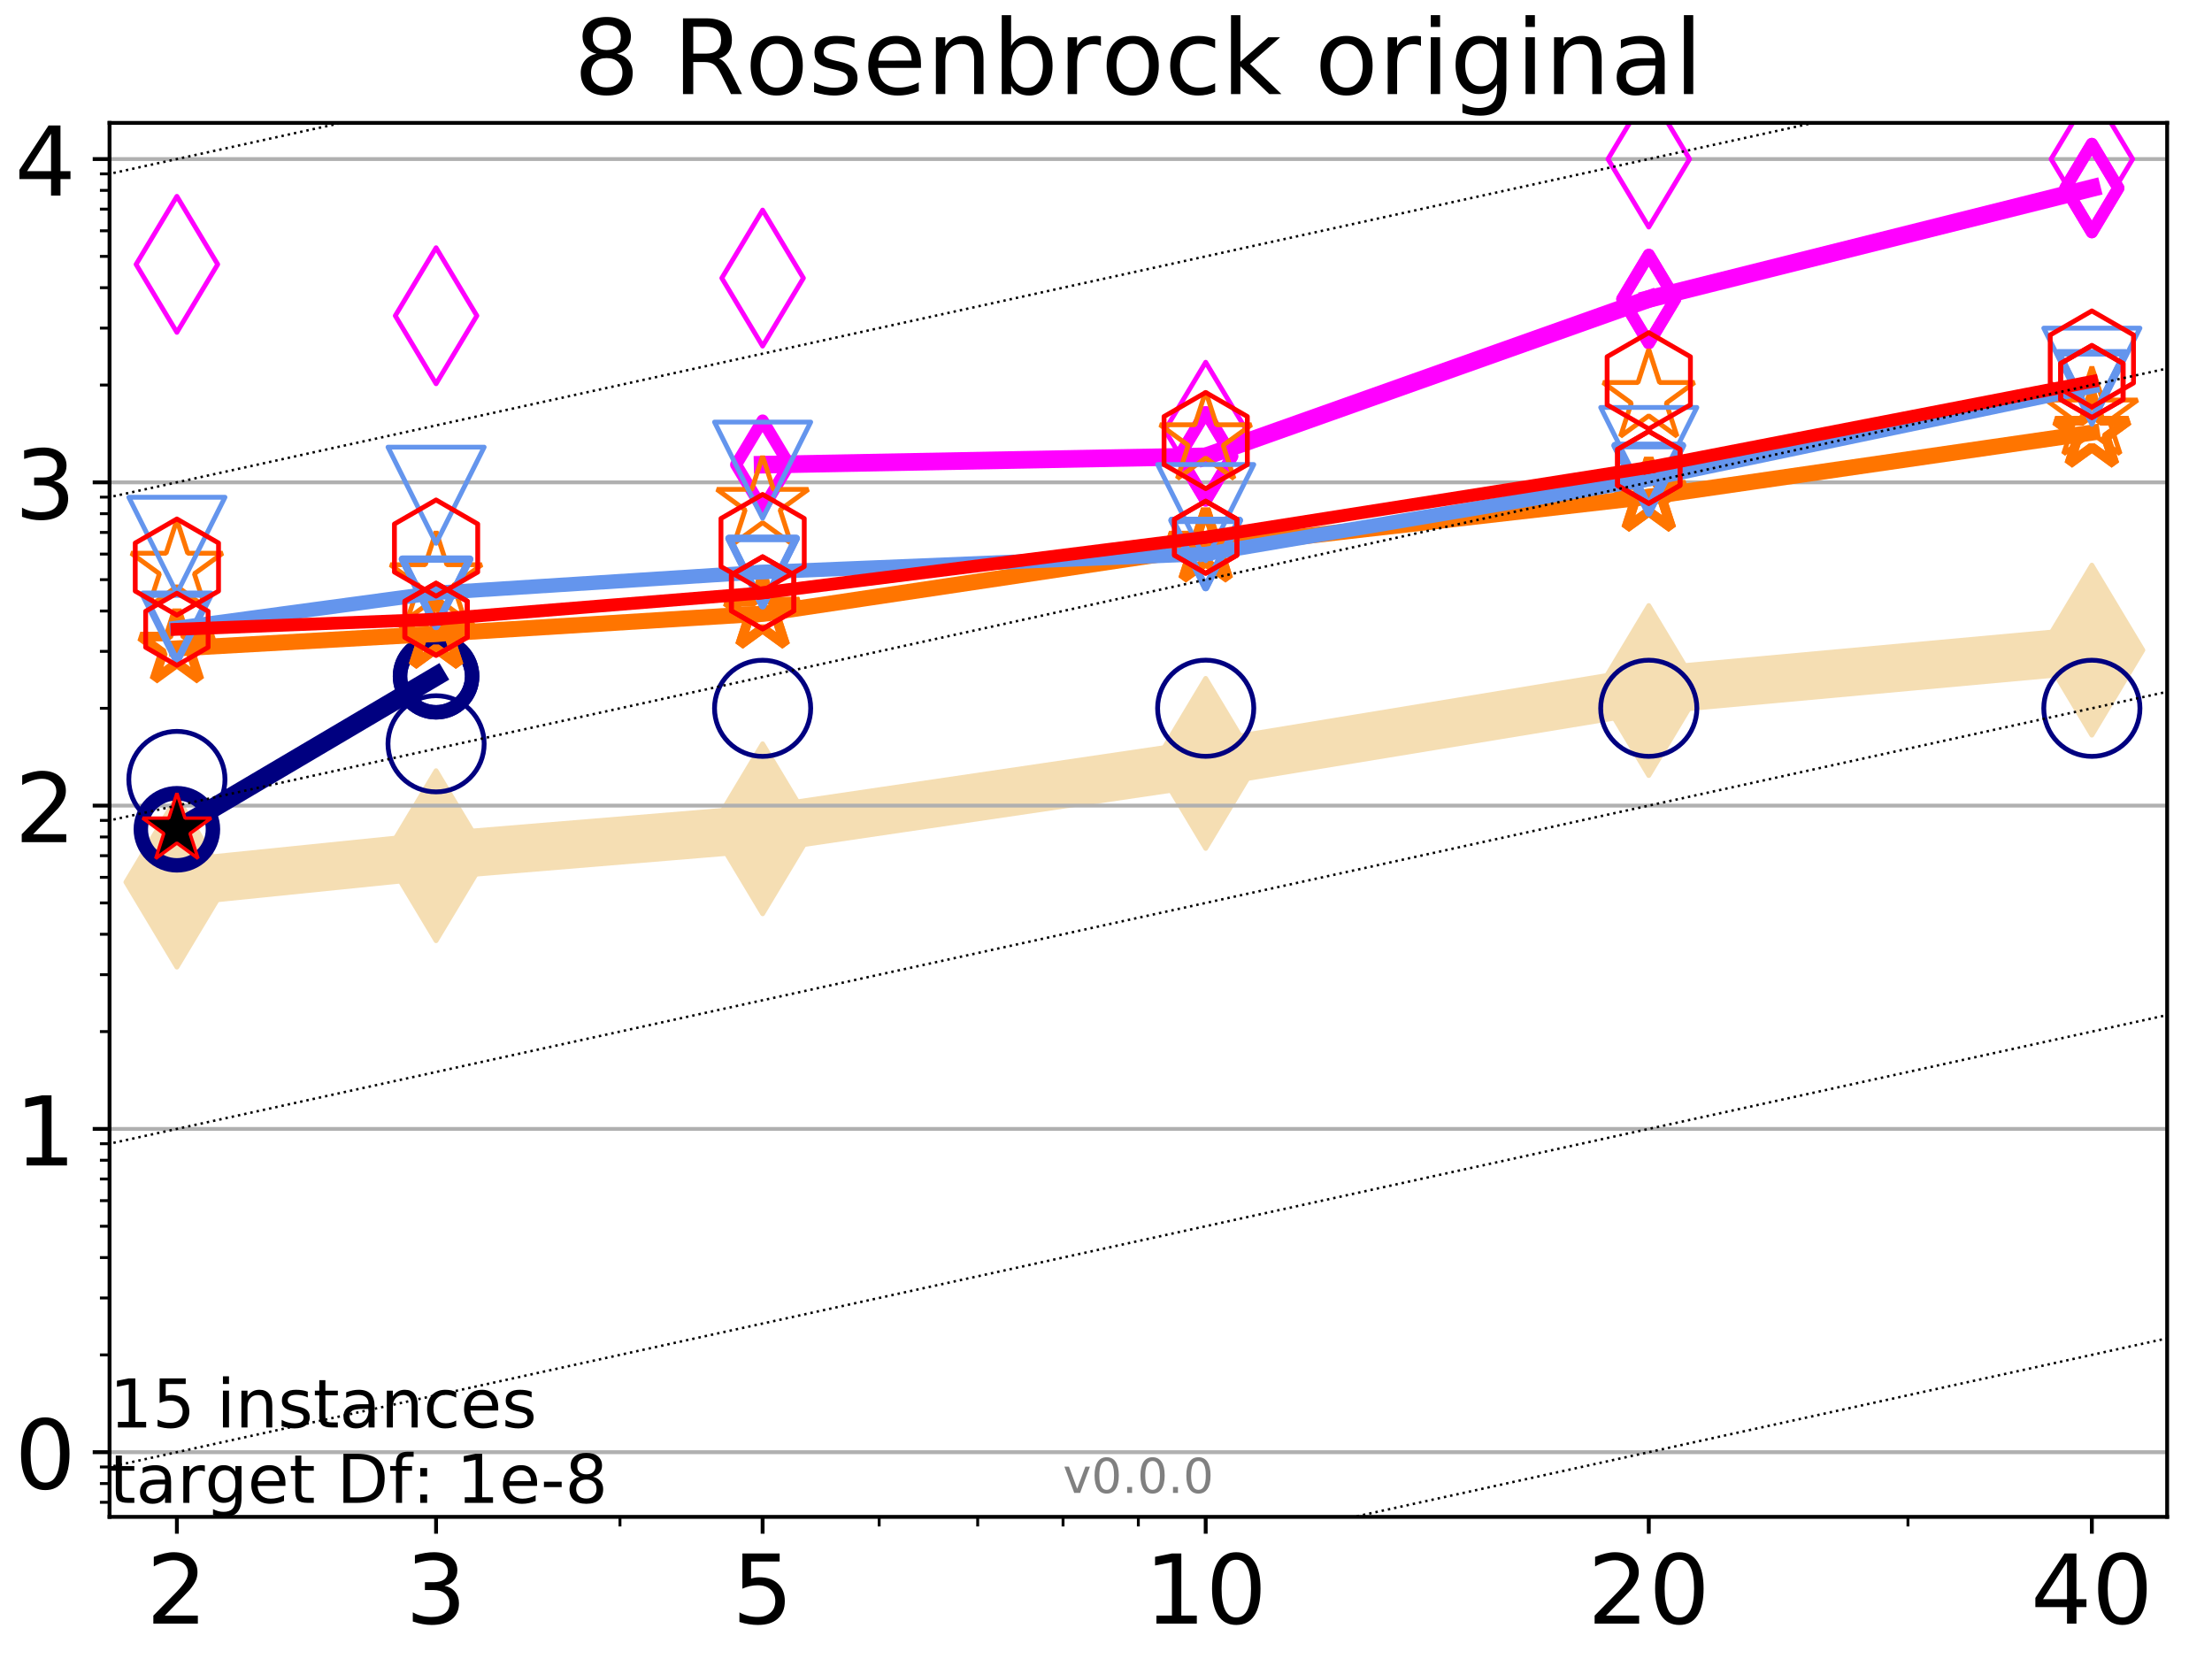 <?xml version="1.0" encoding="utf-8" standalone="no"?>
<!DOCTYPE svg PUBLIC "-//W3C//DTD SVG 1.1//EN"
  "http://www.w3.org/Graphics/SVG/1.1/DTD/svg11.dtd">
<!-- Created with matplotlib (http://matplotlib.org/) -->
<svg height="345pt" version="1.1" viewBox="0 0 460 345" width="460pt" xmlns="http://www.w3.org/2000/svg" xmlns:xlink="http://www.w3.org/1999/xlink">
 <defs>
  <style type="text/css">
*{stroke-linecap:butt;stroke-linejoin:round;}
  </style>
 </defs>
 <g id="figure_1">
  <g id="patch_1">
   <path d="M 0 345.6 
L 460.8 345.6 
L 460.8 0 
L 0 0 
z
" style="fill:#ffffff;"/>
  </g>
  <g id="axes_1">
   <g id="patch_2">
    <path d="M 22.78 315.44 
L 450.672 315.44 
L 450.672 25.56 
L 22.78 25.56 
z
" style="fill:#ffffff;"/>
   </g>
   <g id="line2d_1">
    <path clip-path="url(#pb97749c122)" d="M 36.786 183.441 
L 90.685 177.95 
L 158.59 172.35 
L 250.732 158.752 
L 342.873 143.601 
L 435.015 135.198 
" style="fill:none;stroke:#f5deb3;stroke-linecap:square;stroke-width:10;"/>
    <defs>
     <path d="M -0 17.678 
L 10.607 0 
L 0 -17.678 
L -10.607 -0 
z
" id="me7c3a9e80c" style="stroke:#f5deb3;stroke-linejoin:miter;"/>
    </defs>
    <g clip-path="url(#pb97749c122)">
     <use style="fill:#f5deb3;stroke:#f5deb3;stroke-linejoin:miter;" x="36.786" xlink:href="#me7c3a9e80c" y="183.441"/>
     <use style="fill:#f5deb3;stroke:#f5deb3;stroke-linejoin:miter;" x="90.685" xlink:href="#me7c3a9e80c" y="177.95"/>
     <use style="fill:#f5deb3;stroke:#f5deb3;stroke-linejoin:miter;" x="158.59" xlink:href="#me7c3a9e80c" y="172.35"/>
     <use style="fill:#f5deb3;stroke:#f5deb3;stroke-linejoin:miter;" x="250.732" xlink:href="#me7c3a9e80c" y="158.752"/>
     <use style="fill:#f5deb3;stroke:#f5deb3;stroke-linejoin:miter;" x="342.873" xlink:href="#me7c3a9e80c" y="143.601"/>
     <use style="fill:#f5deb3;stroke:#f5deb3;stroke-linejoin:miter;" x="435.015" xlink:href="#me7c3a9e80c" y="135.198"/>
    </g>
   </g>
   <g id="matplotlib.axis_1">
    <g id="xtick_1">
     <g id="line2d_2">
      <defs>
       <path d="M 0 0 
L 0 3.5 
" id="m0f5b63c06e" style="stroke:#000000;stroke-width:0.8;"/>
      </defs>
      <g>
       <use style="stroke:#000000;stroke-width:0.8;" x="36.786" xlink:href="#m0f5b63c06e" y="315.44"/>
      </g>
     </g>
     <g id="text_1">
      <!-- 2 -->
      <defs>
       <path d="M 19.188 8.297 
L 53.609 8.297 
L 53.609 0 
L 7.328 0 
L 7.328 8.297 
Q 12.938 14.109 22.625 23.891 
Q 32.328 33.688 34.812 36.531 
Q 39.547 41.844 41.422 45.531 
Q 43.312 49.219 43.312 52.781 
Q 43.312 58.594 39.234 62.25 
Q 35.156 65.922 28.609 65.922 
Q 23.969 65.922 18.812 64.312 
Q 13.672 62.703 7.812 59.422 
L 7.812 69.391 
Q 13.766 71.781 18.938 73 
Q 24.125 74.219 28.422 74.219 
Q 39.75 74.219 46.484 68.547 
Q 53.219 62.891 53.219 53.422 
Q 53.219 48.922 51.531 44.891 
Q 49.859 40.875 45.406 35.406 
Q 44.188 33.984 37.641 27.219 
Q 31.109 20.453 19.188 8.297 
z
" id="DejaVuSans-32"/>
      </defs>
      <g transform="translate(30.423 337.637)scale(0.2 -0.2)">
       <use xlink:href="#DejaVuSans-32"/>
      </g>
     </g>
    </g>
    <g id="xtick_2">
     <g id="line2d_3">
      <g>
       <use style="stroke:#000000;stroke-width:0.8;" x="90.685" xlink:href="#m0f5b63c06e" y="315.44"/>
      </g>
     </g>
     <g id="text_2">
      <!-- 3 -->
      <defs>
       <path d="M 40.578 39.312 
Q 47.656 37.797 51.625 33 
Q 55.609 28.219 55.609 21.188 
Q 55.609 10.406 48.188 4.484 
Q 40.766 -1.422 27.094 -1.422 
Q 22.516 -1.422 17.656 -0.516 
Q 12.797 0.391 7.625 2.203 
L 7.625 11.719 
Q 11.719 9.328 16.594 8.109 
Q 21.484 6.891 26.812 6.891 
Q 36.078 6.891 40.938 10.547 
Q 45.797 14.203 45.797 21.188 
Q 45.797 27.641 41.281 31.266 
Q 36.766 34.906 28.719 34.906 
L 20.219 34.906 
L 20.219 43.016 
L 29.109 43.016 
Q 36.375 43.016 40.234 45.922 
Q 44.094 48.828 44.094 54.297 
Q 44.094 59.906 40.109 62.906 
Q 36.141 65.922 28.719 65.922 
Q 24.656 65.922 20.016 65.031 
Q 15.375 64.156 9.812 62.312 
L 9.812 71.094 
Q 15.438 72.656 20.344 73.438 
Q 25.25 74.219 29.594 74.219 
Q 40.828 74.219 47.359 69.109 
Q 53.906 64.016 53.906 55.328 
Q 53.906 49.266 50.438 45.094 
Q 46.969 40.922 40.578 39.312 
z
" id="DejaVuSans-33"/>
      </defs>
      <g transform="translate(84.323 337.637)scale(0.2 -0.2)">
       <use xlink:href="#DejaVuSans-33"/>
      </g>
     </g>
    </g>
    <g id="xtick_3">
     <g id="line2d_4">
      <g>
       <use style="stroke:#000000;stroke-width:0.8;" x="158.59" xlink:href="#m0f5b63c06e" y="315.44"/>
      </g>
     </g>
     <g id="text_3">
      <!-- 5 -->
      <defs>
       <path d="M 10.797 72.906 
L 49.516 72.906 
L 49.516 64.594 
L 19.828 64.594 
L 19.828 46.734 
Q 21.969 47.469 24.109 47.828 
Q 26.266 48.188 28.422 48.188 
Q 40.625 48.188 47.75 41.5 
Q 54.891 34.812 54.891 23.391 
Q 54.891 11.625 47.562 5.094 
Q 40.234 -1.422 26.906 -1.422 
Q 22.312 -1.422 17.547 -0.641 
Q 12.797 0.141 7.719 1.703 
L 7.719 11.625 
Q 12.109 9.234 16.797 8.062 
Q 21.484 6.891 26.703 6.891 
Q 35.156 6.891 40.078 11.328 
Q 45.016 15.766 45.016 23.391 
Q 45.016 31 40.078 35.438 
Q 35.156 39.891 26.703 39.891 
Q 22.75 39.891 18.812 39.016 
Q 14.891 38.141 10.797 36.281 
z
" id="DejaVuSans-35"/>
      </defs>
      <g transform="translate(152.228 337.637)scale(0.2 -0.2)">
       <use xlink:href="#DejaVuSans-35"/>
      </g>
     </g>
    </g>
    <g id="xtick_4">
     <g id="line2d_5">
      <g>
       <use style="stroke:#000000;stroke-width:0.8;" x="250.732" xlink:href="#m0f5b63c06e" y="315.44"/>
      </g>
     </g>
     <g id="text_4">
      <!-- 10 -->
      <defs>
       <path d="M 12.406 8.297 
L 28.516 8.297 
L 28.516 63.922 
L 10.984 60.406 
L 10.984 69.391 
L 28.422 72.906 
L 38.281 72.906 
L 38.281 8.297 
L 54.391 8.297 
L 54.391 0 
L 12.406 0 
z
" id="DejaVuSans-31"/>
       <path d="M 31.781 66.406 
Q 24.172 66.406 20.328 58.906 
Q 16.5 51.422 16.5 36.375 
Q 16.5 21.391 20.328 13.891 
Q 24.172 6.391 31.781 6.391 
Q 39.453 6.391 43.281 13.891 
Q 47.125 21.391 47.125 36.375 
Q 47.125 51.422 43.281 58.906 
Q 39.453 66.406 31.781 66.406 
z
M 31.781 74.219 
Q 44.047 74.219 50.516 64.516 
Q 56.984 54.828 56.984 36.375 
Q 56.984 17.969 50.516 8.266 
Q 44.047 -1.422 31.781 -1.422 
Q 19.531 -1.422 13.062 8.266 
Q 6.594 17.969 6.594 36.375 
Q 6.594 54.828 13.062 64.516 
Q 19.531 74.219 31.781 74.219 
z
" id="DejaVuSans-30"/>
      </defs>
      <g transform="translate(238.007 337.637)scale(0.2 -0.2)">
       <use xlink:href="#DejaVuSans-31"/>
       <use x="63.623" xlink:href="#DejaVuSans-30"/>
      </g>
     </g>
    </g>
    <g id="xtick_5">
     <g id="line2d_6">
      <g>
       <use style="stroke:#000000;stroke-width:0.8;" x="342.873" xlink:href="#m0f5b63c06e" y="315.44"/>
      </g>
     </g>
     <g id="text_5">
      <!-- 20 -->
      <g transform="translate(330.148 337.637)scale(0.2 -0.2)">
       <use xlink:href="#DejaVuSans-32"/>
       <use x="63.623" xlink:href="#DejaVuSans-30"/>
      </g>
     </g>
    </g>
    <g id="xtick_6">
     <g id="line2d_7">
      <g>
       <use style="stroke:#000000;stroke-width:0.8;" x="435.015" xlink:href="#m0f5b63c06e" y="315.44"/>
      </g>
     </g>
     <g id="text_6">
      <!-- 40 -->
      <defs>
       <path d="M 37.797 64.312 
L 12.891 25.391 
L 37.797 25.391 
z
M 35.203 72.906 
L 47.609 72.906 
L 47.609 25.391 
L 58.016 25.391 
L 58.016 17.188 
L 47.609 17.188 
L 47.609 0 
L 37.797 0 
L 37.797 17.188 
L 4.891 17.188 
L 4.891 26.703 
z
" id="DejaVuSans-34"/>
      </defs>
      <g transform="translate(422.29 337.637)scale(0.2 -0.2)">
       <use xlink:href="#DejaVuSans-34"/>
       <use x="63.623" xlink:href="#DejaVuSans-30"/>
      </g>
     </g>
    </g>
    <g id="xtick_7">
     <g id="line2d_8">
      <defs>
       <path d="M 0 0 
L 0 2 
" id="m7eeba5726f" style="stroke:#000000;stroke-width:0.6;"/>
      </defs>
      <g>
       <use style="stroke:#000000;stroke-width:0.6;" x="36.786" xlink:href="#m7eeba5726f" y="315.44"/>
      </g>
     </g>
    </g>
    <g id="xtick_8">
     <g id="line2d_9">
      <g>
       <use style="stroke:#000000;stroke-width:0.6;" x="90.685" xlink:href="#m7eeba5726f" y="315.44"/>
      </g>
     </g>
    </g>
    <g id="xtick_9">
     <g id="line2d_10">
      <g>
       <use style="stroke:#000000;stroke-width:0.6;" x="128.927" xlink:href="#m7eeba5726f" y="315.44"/>
      </g>
     </g>
    </g>
    <g id="xtick_10">
     <g id="line2d_11">
      <g>
       <use style="stroke:#000000;stroke-width:0.6;" x="158.59" xlink:href="#m7eeba5726f" y="315.44"/>
      </g>
     </g>
    </g>
    <g id="xtick_11">
     <g id="line2d_12">
      <g>
       <use style="stroke:#000000;stroke-width:0.6;" x="182.827" xlink:href="#m7eeba5726f" y="315.44"/>
      </g>
     </g>
    </g>
    <g id="xtick_12">
     <g id="line2d_13">
      <g>
       <use style="stroke:#000000;stroke-width:0.6;" x="203.318" xlink:href="#m7eeba5726f" y="315.44"/>
      </g>
     </g>
    </g>
    <g id="xtick_13">
     <g id="line2d_14">
      <g>
       <use style="stroke:#000000;stroke-width:0.6;" x="221.069" xlink:href="#m7eeba5726f" y="315.44"/>
      </g>
     </g>
    </g>
    <g id="xtick_14">
     <g id="line2d_15">
      <g>
       <use style="stroke:#000000;stroke-width:0.6;" x="236.726" xlink:href="#m7eeba5726f" y="315.44"/>
      </g>
     </g>
    </g>
    <g id="xtick_15">
     <g id="line2d_16">
      <g>
       <use style="stroke:#000000;stroke-width:0.6;" x="342.873" xlink:href="#m7eeba5726f" y="315.44"/>
      </g>
     </g>
    </g>
    <g id="xtick_16">
     <g id="line2d_17">
      <g>
       <use style="stroke:#000000;stroke-width:0.6;" x="396.773" xlink:href="#m7eeba5726f" y="315.44"/>
      </g>
     </g>
    </g>
    <g id="xtick_17">
     <g id="line2d_18">
      <g>
       <use style="stroke:#000000;stroke-width:0.6;" x="435.015" xlink:href="#m7eeba5726f" y="315.44"/>
      </g>
     </g>
    </g>
   </g>
   <g id="matplotlib.axis_2">
    <g id="ytick_1">
     <g id="line2d_19">
      <path clip-path="url(#pb97749c122)" d="M 22.78 301.994 
L 450.672 301.994 
" style="fill:none;stroke:#b0b0b0;stroke-linecap:square;stroke-width:0.8;"/>
     </g>
     <g id="line2d_20">
      <defs>
       <path d="M 0 0 
L -3.5 0 
" id="mc33e04fbbd" style="stroke:#000000;stroke-width:0.8;"/>
      </defs>
      <g>
       <use style="stroke:#000000;stroke-width:0.8;" x="22.78" xlink:href="#mc33e04fbbd" y="301.994"/>
      </g>
     </g>
     <g id="text_7">
      <!-- 0 -->
      <g transform="translate(3.055 309.593)scale(0.2 -0.2)">
       <use xlink:href="#DejaVuSans-30"/>
      </g>
     </g>
    </g>
    <g id="ytick_2">
     <g id="line2d_21">
      <path clip-path="url(#pb97749c122)" d="M 22.78 234.765 
L 450.672 234.765 
" style="fill:none;stroke:#b0b0b0;stroke-linecap:square;stroke-width:0.8;"/>
     </g>
     <g id="line2d_22">
      <g>
       <use style="stroke:#000000;stroke-width:0.8;" x="22.78" xlink:href="#mc33e04fbbd" y="234.765"/>
      </g>
     </g>
     <g id="text_8">
      <!-- 1 -->
      <g transform="translate(3.055 242.364)scale(0.2 -0.2)">
       <use xlink:href="#DejaVuSans-31"/>
      </g>
     </g>
    </g>
    <g id="ytick_3">
     <g id="line2d_23">
      <path clip-path="url(#pb97749c122)" d="M 22.78 167.536 
L 450.672 167.536 
" style="fill:none;stroke:#b0b0b0;stroke-linecap:square;stroke-width:0.8;"/>
     </g>
     <g id="line2d_24">
      <g>
       <use style="stroke:#000000;stroke-width:0.8;" x="22.78" xlink:href="#mc33e04fbbd" y="167.536"/>
      </g>
     </g>
     <g id="text_9">
      <!-- 2 -->
      <g transform="translate(3.055 175.135)scale(0.2 -0.2)">
       <use xlink:href="#DejaVuSans-32"/>
      </g>
     </g>
    </g>
    <g id="ytick_4">
     <g id="line2d_25">
      <path clip-path="url(#pb97749c122)" d="M 22.78 100.307 
L 450.672 100.307 
" style="fill:none;stroke:#b0b0b0;stroke-linecap:square;stroke-width:0.8;"/>
     </g>
     <g id="line2d_26">
      <g>
       <use style="stroke:#000000;stroke-width:0.8;" x="22.78" xlink:href="#mc33e04fbbd" y="100.307"/>
      </g>
     </g>
     <g id="text_10">
      <!-- 3 -->
      <g transform="translate(3.055 107.906)scale(0.2 -0.2)">
       <use xlink:href="#DejaVuSans-33"/>
      </g>
     </g>
    </g>
    <g id="ytick_5">
     <g id="line2d_27">
      <path clip-path="url(#pb97749c122)" d="M 22.78 33.078 
L 450.672 33.078 
" style="fill:none;stroke:#b0b0b0;stroke-linecap:square;stroke-width:0.8;"/>
     </g>
     <g id="line2d_28">
      <g>
       <use style="stroke:#000000;stroke-width:0.8;" x="22.78" xlink:href="#mc33e04fbbd" y="33.078"/>
      </g>
     </g>
     <g id="text_11">
      <!-- 4 -->
      <g transform="translate(3.055 40.677)scale(0.2 -0.2)">
       <use xlink:href="#DejaVuSans-34"/>
      </g>
     </g>
    </g>
    <g id="ytick_6">
     <g id="line2d_29">
      <defs>
       <path d="M 0 0 
L -2 0 
" id="m827f79feb3" style="stroke:#000000;stroke-width:0.6;"/>
      </defs>
      <g>
       <use style="stroke:#000000;stroke-width:0.6;" x="22.78" xlink:href="#m827f79feb3" y="312.408"/>
      </g>
     </g>
    </g>
    <g id="ytick_7">
     <g id="line2d_30">
      <g>
       <use style="stroke:#000000;stroke-width:0.6;" x="22.78" xlink:href="#m827f79feb3" y="308.509"/>
      </g>
     </g>
    </g>
    <g id="ytick_8">
     <g id="line2d_31">
      <g>
       <use style="stroke:#000000;stroke-width:0.6;" x="22.78" xlink:href="#m827f79feb3" y="305.07"/>
      </g>
     </g>
    </g>
    <g id="ytick_9">
     <g id="line2d_32">
      <g>
       <use style="stroke:#000000;stroke-width:0.6;" x="22.78" xlink:href="#m827f79feb3" y="281.756"/>
      </g>
     </g>
    </g>
    <g id="ytick_10">
     <g id="line2d_33">
      <g>
       <use style="stroke:#000000;stroke-width:0.6;" x="22.78" xlink:href="#m827f79feb3" y="269.918"/>
      </g>
     </g>
    </g>
    <g id="ytick_11">
     <g id="line2d_34">
      <g>
       <use style="stroke:#000000;stroke-width:0.6;" x="22.78" xlink:href="#m827f79feb3" y="261.518"/>
      </g>
     </g>
    </g>
    <g id="ytick_12">
     <g id="line2d_35">
      <g>
       <use style="stroke:#000000;stroke-width:0.6;" x="22.78" xlink:href="#m827f79feb3" y="255.003"/>
      </g>
     </g>
    </g>
    <g id="ytick_13">
     <g id="line2d_36">
      <g>
       <use style="stroke:#000000;stroke-width:0.6;" x="22.78" xlink:href="#m827f79feb3" y="249.68"/>
      </g>
     </g>
    </g>
    <g id="ytick_14">
     <g id="line2d_37">
      <g>
       <use style="stroke:#000000;stroke-width:0.6;" x="22.78" xlink:href="#m827f79feb3" y="245.179"/>
      </g>
     </g>
    </g>
    <g id="ytick_15">
     <g id="line2d_38">
      <g>
       <use style="stroke:#000000;stroke-width:0.6;" x="22.78" xlink:href="#m827f79feb3" y="241.28"/>
      </g>
     </g>
    </g>
    <g id="ytick_16">
     <g id="line2d_39">
      <g>
       <use style="stroke:#000000;stroke-width:0.6;" x="22.78" xlink:href="#m827f79feb3" y="237.841"/>
      </g>
     </g>
    </g>
    <g id="ytick_17">
     <g id="line2d_40">
      <g>
       <use style="stroke:#000000;stroke-width:0.6;" x="22.78" xlink:href="#m827f79feb3" y="214.527"/>
      </g>
     </g>
    </g>
    <g id="ytick_18">
     <g id="line2d_41">
      <g>
       <use style="stroke:#000000;stroke-width:0.6;" x="22.78" xlink:href="#m827f79feb3" y="202.689"/>
      </g>
     </g>
    </g>
    <g id="ytick_19">
     <g id="line2d_42">
      <g>
       <use style="stroke:#000000;stroke-width:0.6;" x="22.78" xlink:href="#m827f79feb3" y="194.289"/>
      </g>
     </g>
    </g>
    <g id="ytick_20">
     <g id="line2d_43">
      <g>
       <use style="stroke:#000000;stroke-width:0.6;" x="22.78" xlink:href="#m827f79feb3" y="187.774"/>
      </g>
     </g>
    </g>
    <g id="ytick_21">
     <g id="line2d_44">
      <g>
       <use style="stroke:#000000;stroke-width:0.6;" x="22.78" xlink:href="#m827f79feb3" y="182.451"/>
      </g>
     </g>
    </g>
    <g id="ytick_22">
     <g id="line2d_45">
      <g>
       <use style="stroke:#000000;stroke-width:0.6;" x="22.78" xlink:href="#m827f79feb3" y="177.95"/>
      </g>
     </g>
    </g>
    <g id="ytick_23">
     <g id="line2d_46">
      <g>
       <use style="stroke:#000000;stroke-width:0.6;" x="22.78" xlink:href="#m827f79feb3" y="174.051"/>
      </g>
     </g>
    </g>
    <g id="ytick_24">
     <g id="line2d_47">
      <g>
       <use style="stroke:#000000;stroke-width:0.6;" x="22.78" xlink:href="#m827f79feb3" y="170.612"/>
      </g>
     </g>
    </g>
    <g id="ytick_25">
     <g id="line2d_48">
      <g>
       <use style="stroke:#000000;stroke-width:0.6;" x="22.78" xlink:href="#m827f79feb3" y="147.298"/>
      </g>
     </g>
    </g>
    <g id="ytick_26">
     <g id="line2d_49">
      <g>
       <use style="stroke:#000000;stroke-width:0.6;" x="22.78" xlink:href="#m827f79feb3" y="135.46"/>
      </g>
     </g>
    </g>
    <g id="ytick_27">
     <g id="line2d_50">
      <g>
       <use style="stroke:#000000;stroke-width:0.6;" x="22.78" xlink:href="#m827f79feb3" y="127.06"/>
      </g>
     </g>
    </g>
    <g id="ytick_28">
     <g id="line2d_51">
      <g>
       <use style="stroke:#000000;stroke-width:0.6;" x="22.78" xlink:href="#m827f79feb3" y="120.545"/>
      </g>
     </g>
    </g>
    <g id="ytick_29">
     <g id="line2d_52">
      <g>
       <use style="stroke:#000000;stroke-width:0.6;" x="22.78" xlink:href="#m827f79feb3" y="115.222"/>
      </g>
     </g>
    </g>
    <g id="ytick_30">
     <g id="line2d_53">
      <g>
       <use style="stroke:#000000;stroke-width:0.6;" x="22.78" xlink:href="#m827f79feb3" y="110.721"/>
      </g>
     </g>
    </g>
    <g id="ytick_31">
     <g id="line2d_54">
      <g>
       <use style="stroke:#000000;stroke-width:0.6;" x="22.78" xlink:href="#m827f79feb3" y="106.822"/>
      </g>
     </g>
    </g>
    <g id="ytick_32">
     <g id="line2d_55">
      <g>
       <use style="stroke:#000000;stroke-width:0.6;" x="22.78" xlink:href="#m827f79feb3" y="103.383"/>
      </g>
     </g>
    </g>
    <g id="ytick_33">
     <g id="line2d_56">
      <g>
       <use style="stroke:#000000;stroke-width:0.6;" x="22.78" xlink:href="#m827f79feb3" y="80.069"/>
      </g>
     </g>
    </g>
    <g id="ytick_34">
     <g id="line2d_57">
      <g>
       <use style="stroke:#000000;stroke-width:0.6;" x="22.78" xlink:href="#m827f79feb3" y="68.231"/>
      </g>
     </g>
    </g>
    <g id="ytick_35">
     <g id="line2d_58">
      <g>
       <use style="stroke:#000000;stroke-width:0.6;" x="22.78" xlink:href="#m827f79feb3" y="59.831"/>
      </g>
     </g>
    </g>
    <g id="ytick_36">
     <g id="line2d_59">
      <g>
       <use style="stroke:#000000;stroke-width:0.6;" x="22.78" xlink:href="#m827f79feb3" y="53.316"/>
      </g>
     </g>
    </g>
    <g id="ytick_37">
     <g id="line2d_60">
      <g>
       <use style="stroke:#000000;stroke-width:0.6;" x="22.78" xlink:href="#m827f79feb3" y="47.993"/>
      </g>
     </g>
    </g>
    <g id="ytick_38">
     <g id="line2d_61">
      <g>
       <use style="stroke:#000000;stroke-width:0.6;" x="22.78" xlink:href="#m827f79feb3" y="43.492"/>
      </g>
     </g>
    </g>
    <g id="ytick_39">
     <g id="line2d_62">
      <g>
       <use style="stroke:#000000;stroke-width:0.6;" x="22.78" xlink:href="#m827f79feb3" y="39.593"/>
      </g>
     </g>
    </g>
    <g id="ytick_40">
     <g id="line2d_63">
      <g>
       <use style="stroke:#000000;stroke-width:0.6;" x="22.78" xlink:href="#m827f79feb3" y="36.154"/>
      </g>
     </g>
    </g>
   </g>
   <g id="line2d_64">
    <path clip-path="url(#pb97749c122)" d="M 36.786 172.454 
L 90.685 140.628 
" style="fill:none;stroke:#000080;stroke-linecap:square;stroke-width:4;"/>
    <defs>
     <path d="M 0 7.5 
C 1.989 7.5 3.897 6.71 5.303 5.303 
C 6.71 3.897 7.5 1.989 7.5 0 
C 7.5 -1.989 6.71 -3.897 5.303 -5.303 
C 3.897 -6.71 1.989 -7.5 0 -7.5 
C -1.989 -7.5 -3.897 -6.71 -5.303 -5.303 
C -6.71 -3.897 -7.5 -1.989 -7.5 0 
C -7.5 1.989 -6.71 3.897 -5.303 5.303 
C -3.897 6.71 -1.989 7.5 0 7.5 
z
" id="mf64cdc9f10" style="stroke:#000080;stroke-width:3;"/>
    </defs>
    <g clip-path="url(#pb97749c122)">
     <use style="fill:none;stroke:#000080;stroke-width:3;" x="36.786" xlink:href="#mf64cdc9f10" y="172.454"/>
     <use style="fill:none;stroke:#000080;stroke-width:3;" x="90.685" xlink:href="#mf64cdc9f10" y="140.628"/>
    </g>
   </g>
   <g id="line2d_65">
    <path clip-path="url(#pb97749c122)" d="M 90.685 140.628 
" style="fill:none;stroke:#000080;stroke-linecap:square;stroke-width:4;"/>
    <g clip-path="url(#pb97749c122)">
     <use style="fill:none;stroke:#000080;stroke-width:3;" x="90.685" xlink:href="#mf64cdc9f10" y="140.628"/>
    </g>
   </g>
   <g id="line2d_66"/>
   <g id="line2d_67">
    <defs>
     <path d="M 0 10 
C 2.652 10 5.196 8.946 7.071 7.071 
C 8.946 5.196 10 2.652 10 0 
C 10 -2.652 8.946 -5.196 7.071 -7.071 
C 5.196 -8.946 2.652 -10 0 -10 
C -2.652 -10 -5.196 -8.946 -7.071 -7.071 
C -8.946 -5.196 -10 -2.652 -10 0 
C -10 2.652 -8.946 5.196 -7.071 7.071 
C -5.196 8.946 -2.652 10 0 10 
z
" id="m888dfabc76" style="stroke:#000080;"/>
    </defs>
    <g clip-path="url(#pb97749c122)">
     <use style="fill:none;stroke:#000080;" x="36.786" xlink:href="#m888dfabc76" y="162.091"/>
     <use style="fill:none;stroke:#000080;" x="90.685" xlink:href="#m888dfabc76" y="154.678"/>
     <use style="fill:none;stroke:#000080;" x="158.59" xlink:href="#m888dfabc76" y="147.298"/>
     <use style="fill:none;stroke:#000080;" x="250.732" xlink:href="#m888dfabc76" y="147.284"/>
     <use style="fill:none;stroke:#000080;" x="342.873" xlink:href="#m888dfabc76" y="147.291"/>
     <use style="fill:none;stroke:#000080;" x="435.015" xlink:href="#m888dfabc76" y="147.295"/>
    </g>
   </g>
   <g id="line2d_68">
    <path clip-path="url(#pb97749c122)" d="M 158.59 96.633 
L 250.732 94.901 
" style="fill:none;stroke:#ff00ff;stroke-linecap:square;stroke-width:3.667;"/>
    <defs>
     <path d="M -0 9.192 
L 5.515 0 
L 0 -9.192 
L -5.515 -0 
z
" id="m8ba3e9076f" style="stroke:#ff00ff;stroke-linejoin:miter;stroke-width:2.5;"/>
    </defs>
    <g clip-path="url(#pb97749c122)">
     <use style="fill:none;stroke:#ff00ff;stroke-linejoin:miter;stroke-width:2.5;" x="158.59" xlink:href="#m8ba3e9076f" y="96.633"/>
     <use style="fill:none;stroke:#ff00ff;stroke-linejoin:miter;stroke-width:2.5;" x="250.732" xlink:href="#m8ba3e9076f" y="94.901"/>
    </g>
   </g>
   <g id="line2d_69">
    <path clip-path="url(#pb97749c122)" d="M 250.732 94.901 
L 342.873 62.18 
" style="fill:none;stroke:#ff00ff;stroke-linecap:square;stroke-width:3.667;"/>
    <g clip-path="url(#pb97749c122)">
     <use style="fill:none;stroke:#ff00ff;stroke-linejoin:miter;stroke-width:2.5;" x="250.732" xlink:href="#m8ba3e9076f" y="94.901"/>
     <use style="fill:none;stroke:#ff00ff;stroke-linejoin:miter;stroke-width:2.5;" x="342.873" xlink:href="#m8ba3e9076f" y="62.18"/>
    </g>
   </g>
   <g id="line2d_70">
    <path clip-path="url(#pb97749c122)" d="M 342.873 62.18 
L 435.015 39.11 
" style="fill:none;stroke:#ff00ff;stroke-linecap:square;stroke-width:3.667;"/>
    <g clip-path="url(#pb97749c122)">
     <use style="fill:none;stroke:#ff00ff;stroke-linejoin:miter;stroke-width:2.5;" x="342.873" xlink:href="#m8ba3e9076f" y="62.18"/>
     <use style="fill:none;stroke:#ff00ff;stroke-linejoin:miter;stroke-width:2.5;" x="435.015" xlink:href="#m8ba3e9076f" y="39.11"/>
    </g>
   </g>
   <g id="line2d_71">
    <path clip-path="url(#pb97749c122)" d="M 435.015 39.11 
" style="fill:none;stroke:#ff00ff;stroke-linecap:square;stroke-width:3.667;"/>
    <g clip-path="url(#pb97749c122)">
     <use style="fill:none;stroke:#ff00ff;stroke-linejoin:miter;stroke-width:2.5;" x="435.015" xlink:href="#m8ba3e9076f" y="39.11"/>
    </g>
   </g>
   <g id="line2d_72"/>
   <g id="line2d_73">
    <defs>
     <path d="M -0 14.142 
L 8.485 0 
L -0 -14.142 
L -8.485 -0 
z
" id="m10ddba6961" style="stroke:#ff00ff;stroke-linejoin:miter;"/>
    </defs>
    <g clip-path="url(#pb97749c122)">
     <use style="fill:none;stroke:#ff00ff;stroke-linejoin:miter;" x="36.786" xlink:href="#m10ddba6961" y="54.974"/>
     <use style="fill:none;stroke:#ff00ff;stroke-linejoin:miter;" x="90.685" xlink:href="#m10ddba6961" y="65.661"/>
     <use style="fill:none;stroke:#ff00ff;stroke-linejoin:miter;" x="158.59" xlink:href="#m10ddba6961" y="57.829"/>
     <use style="fill:none;stroke:#ff00ff;stroke-linejoin:miter;" x="250.732" xlink:href="#m10ddba6961" y="89.473"/>
     <use style="fill:none;stroke:#ff00ff;stroke-linejoin:miter;" x="342.873" xlink:href="#m10ddba6961" y="33.078"/>
     <use style="fill:none;stroke:#ff00ff;stroke-linejoin:miter;" x="435.015" xlink:href="#m10ddba6961" y="33.078"/>
    </g>
   </g>
   <g id="line2d_74">
    <path clip-path="url(#pb97749c122)" d="M 36.786 134.843 
L 90.685 131.817 
" style="fill:none;stroke:#ff7500;stroke-linecap:square;stroke-width:3.333;"/>
    <defs>
     <path d="M 0 -8 
L -1.796 -2.472 
L -7.608 -2.472 
L -2.906 0.944 
L -4.702 6.472 
L -0 3.056 
L 4.702 6.472 
L 2.906 0.944 
L 7.608 -2.472 
L 1.796 -2.472 
z
" id="m0acaf5f370" style="stroke:#ff7500;stroke-linejoin:bevel;stroke-width:2;"/>
    </defs>
    <g clip-path="url(#pb97749c122)">
     <use style="fill:none;stroke:#ff7500;stroke-linejoin:bevel;stroke-width:2;" x="36.786" xlink:href="#m0acaf5f370" y="134.843"/>
     <use style="fill:none;stroke:#ff7500;stroke-linejoin:bevel;stroke-width:2;" x="90.685" xlink:href="#m0acaf5f370" y="131.817"/>
    </g>
   </g>
   <g id="line2d_75">
    <path clip-path="url(#pb97749c122)" d="M 90.685 131.817 
L 158.59 127.616 
" style="fill:none;stroke:#ff7500;stroke-linecap:square;stroke-width:3.333;"/>
    <g clip-path="url(#pb97749c122)">
     <use style="fill:none;stroke:#ff7500;stroke-linejoin:bevel;stroke-width:2;" x="90.685" xlink:href="#m0acaf5f370" y="131.817"/>
     <use style="fill:none;stroke:#ff7500;stroke-linejoin:bevel;stroke-width:2;" x="158.59" xlink:href="#m0acaf5f370" y="127.616"/>
    </g>
   </g>
   <g id="line2d_76">
    <path clip-path="url(#pb97749c122)" d="M 158.59 127.616 
L 250.732 113.856 
" style="fill:none;stroke:#ff7500;stroke-linecap:square;stroke-width:3.333;"/>
    <g clip-path="url(#pb97749c122)">
     <use style="fill:none;stroke:#ff7500;stroke-linejoin:bevel;stroke-width:2;" x="158.59" xlink:href="#m0acaf5f370" y="127.616"/>
     <use style="fill:none;stroke:#ff7500;stroke-linejoin:bevel;stroke-width:2;" x="250.732" xlink:href="#m0acaf5f370" y="113.856"/>
    </g>
   </g>
   <g id="line2d_77">
    <path clip-path="url(#pb97749c122)" d="M 250.732 113.856 
L 342.873 103.32 
" style="fill:none;stroke:#ff7500;stroke-linecap:square;stroke-width:3.333;"/>
    <g clip-path="url(#pb97749c122)">
     <use style="fill:none;stroke:#ff7500;stroke-linejoin:bevel;stroke-width:2;" x="250.732" xlink:href="#m0acaf5f370" y="113.856"/>
     <use style="fill:none;stroke:#ff7500;stroke-linejoin:bevel;stroke-width:2;" x="342.873" xlink:href="#m0acaf5f370" y="103.32"/>
    </g>
   </g>
   <g id="line2d_78">
    <path clip-path="url(#pb97749c122)" d="M 342.873 103.32 
L 435.015 89.97 
" style="fill:none;stroke:#ff7500;stroke-linecap:square;stroke-width:3.333;"/>
    <g clip-path="url(#pb97749c122)">
     <use style="fill:none;stroke:#ff7500;stroke-linejoin:bevel;stroke-width:2;" x="342.873" xlink:href="#m0acaf5f370" y="103.32"/>
     <use style="fill:none;stroke:#ff7500;stroke-linejoin:bevel;stroke-width:2;" x="435.015" xlink:href="#m0acaf5f370" y="89.97"/>
    </g>
   </g>
   <g id="line2d_79">
    <path clip-path="url(#pb97749c122)" d="M 435.015 89.97 
" style="fill:none;stroke:#ff7500;stroke-linecap:square;stroke-width:3.333;"/>
    <g clip-path="url(#pb97749c122)">
     <use style="fill:none;stroke:#ff7500;stroke-linejoin:bevel;stroke-width:2;" x="435.015" xlink:href="#m0acaf5f370" y="89.97"/>
    </g>
   </g>
   <g id="line2d_80"/>
   <g id="line2d_81">
    <defs>
     <path d="M 0 -10 
L -2.245 -3.09 
L -9.511 -3.09 
L -3.633 1.18 
L -5.878 8.09 
L -0 3.82 
L 5.878 8.09 
L 3.633 1.18 
L 9.511 -3.09 
L 2.245 -3.09 
z
" id="m7c09c57dab" style="stroke:#ff7500;stroke-linejoin:bevel;"/>
    </defs>
    <g clip-path="url(#pb97749c122)">
     <use style="fill:none;stroke:#ff7500;stroke-linejoin:bevel;" x="36.786" xlink:href="#m7c09c57dab" y="118.136"/>
     <use style="fill:none;stroke:#ff7500;stroke-linejoin:bevel;" x="90.685" xlink:href="#m7c09c57dab" y="120.526"/>
     <use style="fill:none;stroke:#ff7500;stroke-linejoin:bevel;" x="158.59" xlink:href="#m7c09c57dab" y="104.861"/>
     <use style="fill:none;stroke:#ff7500;stroke-linejoin:bevel;" x="250.732" xlink:href="#m7c09c57dab" y="91.422"/>
     <use style="fill:none;stroke:#ff7500;stroke-linejoin:bevel;" x="342.873" xlink:href="#m7c09c57dab" y="82.64"/>
     <use style="fill:none;stroke:#ff7500;stroke-linejoin:bevel;" x="435.015" xlink:href="#m7c09c57dab" y="86.284"/>
    </g>
   </g>
   <g id="line2d_82">
    <path clip-path="url(#pb97749c122)" d="M 36.786 130.561 
L 90.685 123.279 
" style="fill:none;stroke:#6495ed;stroke-linecap:square;stroke-width:3;"/>
    <defs>
     <path d="M -0 7 
L 7 -7 
L -7 -7 
z
" id="mb101dc00f3" style="stroke:#6495ed;stroke-linejoin:miter;stroke-width:1.5;"/>
    </defs>
    <g clip-path="url(#pb97749c122)">
     <use style="fill:none;stroke:#6495ed;stroke-linejoin:miter;stroke-width:1.5;" x="36.786" xlink:href="#mb101dc00f3" y="130.561"/>
     <use style="fill:none;stroke:#6495ed;stroke-linejoin:miter;stroke-width:1.5;" x="90.685" xlink:href="#mb101dc00f3" y="123.279"/>
    </g>
   </g>
   <g id="line2d_83">
    <path clip-path="url(#pb97749c122)" d="M 90.685 123.279 
L 158.59 118.962 
" style="fill:none;stroke:#6495ed;stroke-linecap:square;stroke-width:3;"/>
    <g clip-path="url(#pb97749c122)">
     <use style="fill:none;stroke:#6495ed;stroke-linejoin:miter;stroke-width:1.5;" x="90.685" xlink:href="#mb101dc00f3" y="123.279"/>
     <use style="fill:none;stroke:#6495ed;stroke-linejoin:miter;stroke-width:1.5;" x="158.59" xlink:href="#mb101dc00f3" y="118.962"/>
    </g>
   </g>
   <g id="line2d_84">
    <path clip-path="url(#pb97749c122)" d="M 158.59 118.962 
L 250.732 115.202 
" style="fill:none;stroke:#6495ed;stroke-linecap:square;stroke-width:3;"/>
    <g clip-path="url(#pb97749c122)">
     <use style="fill:none;stroke:#6495ed;stroke-linejoin:miter;stroke-width:1.5;" x="158.59" xlink:href="#mb101dc00f3" y="118.962"/>
     <use style="fill:none;stroke:#6495ed;stroke-linejoin:miter;stroke-width:1.5;" x="250.732" xlink:href="#mb101dc00f3" y="115.202"/>
    </g>
   </g>
   <g id="line2d_85">
    <path clip-path="url(#pb97749c122)" d="M 250.732 115.202 
L 342.873 99.645 
" style="fill:none;stroke:#6495ed;stroke-linecap:square;stroke-width:3;"/>
    <g clip-path="url(#pb97749c122)">
     <use style="fill:none;stroke:#6495ed;stroke-linejoin:miter;stroke-width:1.5;" x="250.732" xlink:href="#mb101dc00f3" y="115.202"/>
     <use style="fill:none;stroke:#6495ed;stroke-linejoin:miter;stroke-width:1.5;" x="342.873" xlink:href="#mb101dc00f3" y="99.645"/>
    </g>
   </g>
   <g id="line2d_86">
    <path clip-path="url(#pb97749c122)" d="M 342.873 99.645 
L 435.015 80.383 
" style="fill:none;stroke:#6495ed;stroke-linecap:square;stroke-width:3;"/>
    <g clip-path="url(#pb97749c122)">
     <use style="fill:none;stroke:#6495ed;stroke-linejoin:miter;stroke-width:1.5;" x="342.873" xlink:href="#mb101dc00f3" y="99.645"/>
     <use style="fill:none;stroke:#6495ed;stroke-linejoin:miter;stroke-width:1.5;" x="435.015" xlink:href="#mb101dc00f3" y="80.383"/>
    </g>
   </g>
   <g id="line2d_87">
    <path clip-path="url(#pb97749c122)" d="M 435.015 80.383 
" style="fill:none;stroke:#6495ed;stroke-linecap:square;stroke-width:3;"/>
    <g clip-path="url(#pb97749c122)">
     <use style="fill:none;stroke:#6495ed;stroke-linejoin:miter;stroke-width:1.5;" x="435.015" xlink:href="#mb101dc00f3" y="80.383"/>
    </g>
   </g>
   <g id="line2d_88"/>
   <g id="line2d_89">
    <defs>
     <path d="M -0 10 
L 10 -10 
L -10 -10 
z
" id="m275b71066c" style="stroke:#6495ed;stroke-linejoin:miter;"/>
    </defs>
    <g clip-path="url(#pb97749c122)">
     <use style="fill:none;stroke:#6495ed;stroke-linejoin:miter;" x="36.786" xlink:href="#m275b71066c" y="113.406"/>
     <use style="fill:none;stroke:#6495ed;stroke-linejoin:miter;" x="90.685" xlink:href="#m275b71066c" y="102.986"/>
     <use style="fill:none;stroke:#6495ed;stroke-linejoin:miter;" x="158.59" xlink:href="#m275b71066c" y="97.775"/>
     <use style="fill:none;stroke:#6495ed;stroke-linejoin:miter;" x="250.732" xlink:href="#m275b71066c" y="106.601"/>
     <use style="fill:none;stroke:#6495ed;stroke-linejoin:miter;" x="342.873" xlink:href="#m275b71066c" y="94.731"/>
     <use style="fill:none;stroke:#6495ed;stroke-linejoin:miter;" x="435.015" xlink:href="#m275b71066c" y="78.239"/>
    </g>
   </g>
   <g id="line2d_90">
    <path clip-path="url(#pb97749c122)" d="M 36.786 130.867 
L 90.685 128.779 
" style="fill:none;stroke:#ff0000;stroke-linecap:square;stroke-width:2.667;"/>
    <defs>
     <path d="M 0 -7.5 
L -6.495 -3.75 
L -6.495 3.75 
L -0 7.5 
L 6.495 3.75 
L 6.495 -3.75 
z
" id="m5d1d9060c9" style="stroke:#ff0000;stroke-linejoin:miter;"/>
    </defs>
    <g clip-path="url(#pb97749c122)">
     <use style="fill:none;stroke:#ff0000;stroke-linejoin:miter;" x="36.786" xlink:href="#m5d1d9060c9" y="130.867"/>
     <use style="fill:none;stroke:#ff0000;stroke-linejoin:miter;" x="90.685" xlink:href="#m5d1d9060c9" y="128.779"/>
    </g>
   </g>
   <g id="line2d_91">
    <path clip-path="url(#pb97749c122)" d="M 90.685 128.779 
L 158.59 123.284 
" style="fill:none;stroke:#ff0000;stroke-linecap:square;stroke-width:2.667;"/>
    <g clip-path="url(#pb97749c122)">
     <use style="fill:none;stroke:#ff0000;stroke-linejoin:miter;" x="90.685" xlink:href="#m5d1d9060c9" y="128.779"/>
     <use style="fill:none;stroke:#ff0000;stroke-linejoin:miter;" x="158.59" xlink:href="#m5d1d9060c9" y="123.284"/>
    </g>
   </g>
   <g id="line2d_92">
    <path clip-path="url(#pb97749c122)" d="M 158.59 123.284 
L 250.732 111.72 
" style="fill:none;stroke:#ff0000;stroke-linecap:square;stroke-width:2.667;"/>
    <g clip-path="url(#pb97749c122)">
     <use style="fill:none;stroke:#ff0000;stroke-linejoin:miter;" x="158.59" xlink:href="#m5d1d9060c9" y="123.284"/>
     <use style="fill:none;stroke:#ff0000;stroke-linejoin:miter;" x="250.732" xlink:href="#m5d1d9060c9" y="111.72"/>
    </g>
   </g>
   <g id="line2d_93">
    <path clip-path="url(#pb97749c122)" d="M 250.732 111.72 
L 342.873 97.196 
" style="fill:none;stroke:#ff0000;stroke-linecap:square;stroke-width:2.667;"/>
    <g clip-path="url(#pb97749c122)">
     <use style="fill:none;stroke:#ff0000;stroke-linejoin:miter;" x="250.732" xlink:href="#m5d1d9060c9" y="111.72"/>
     <use style="fill:none;stroke:#ff0000;stroke-linejoin:miter;" x="342.873" xlink:href="#m5d1d9060c9" y="97.196"/>
    </g>
   </g>
   <g id="line2d_94">
    <path clip-path="url(#pb97749c122)" d="M 342.873 97.196 
L 435.015 79.339 
" style="fill:none;stroke:#ff0000;stroke-linecap:square;stroke-width:2.667;"/>
    <g clip-path="url(#pb97749c122)">
     <use style="fill:none;stroke:#ff0000;stroke-linejoin:miter;" x="342.873" xlink:href="#m5d1d9060c9" y="97.196"/>
     <use style="fill:none;stroke:#ff0000;stroke-linejoin:miter;" x="435.015" xlink:href="#m5d1d9060c9" y="79.339"/>
    </g>
   </g>
   <g id="line2d_95">
    <path clip-path="url(#pb97749c122)" d="M 435.015 79.339 
" style="fill:none;stroke:#ff0000;stroke-linecap:square;stroke-width:2.667;"/>
    <g clip-path="url(#pb97749c122)">
     <use style="fill:none;stroke:#ff0000;stroke-linejoin:miter;" x="435.015" xlink:href="#m5d1d9060c9" y="79.339"/>
    </g>
   </g>
   <g id="line2d_96"/>
   <g id="line2d_97">
    <defs>
     <path d="M 0 -10 
L -8.66 -5 
L -8.66 5 
L -0 10 
L 8.66 5 
L 8.66 -5 
z
" id="m4f8d699637" style="stroke:#ff0000;stroke-linejoin:miter;"/>
    </defs>
    <g clip-path="url(#pb97749c122)">
     <use style="fill:none;stroke:#ff0000;stroke-linejoin:miter;" x="36.786" xlink:href="#m4f8d699637" y="117.922"/>
     <use style="fill:none;stroke:#ff0000;stroke-linejoin:miter;" x="90.685" xlink:href="#m4f8d699637" y="113.968"/>
     <use style="fill:none;stroke:#ff0000;stroke-linejoin:miter;" x="158.59" xlink:href="#m4f8d699637" y="112.822"/>
     <use style="fill:none;stroke:#ff0000;stroke-linejoin:miter;" x="250.732" xlink:href="#m4f8d699637" y="91.616"/>
     <use style="fill:none;stroke:#ff0000;stroke-linejoin:miter;" x="342.873" xlink:href="#m4f8d699637" y="79.183"/>
     <use style="fill:none;stroke:#ff0000;stroke-linejoin:miter;" x="435.015" xlink:href="#m4f8d699637" y="74.655"/>
    </g>
   </g>
   <g id="line2d_98">
    <defs>
     <path d="M 0 -7.5 
L -1.684 -2.318 
L -7.133 -2.318 
L -2.725 0.885 
L -4.408 6.068 
L -0 2.865 
L 4.408 6.068 
L 2.725 0.885 
L 7.133 -2.318 
L 1.684 -2.318 
z
" id="m671f03af24" style="stroke:#ff0000;stroke-linejoin:bevel;stroke-width:0.7;"/>
    </defs>
    <g clip-path="url(#pb97749c122)">
     <use style="stroke:#ff0000;stroke-linejoin:bevel;stroke-width:0.7;" x="36.786" xlink:href="#m671f03af24" y="172.454"/>
    </g>
   </g>
   <g id="line2d_99">
    <path clip-path="url(#pb97749c122)" d="M 139.787 346.6 
L 461.8 275.873 
" style="fill:none;stroke:#000000;stroke-dasharray:0.5,0.825;stroke-dashoffset:0;stroke-width:0.5;"/>
   </g>
   <g id="line2d_100">
    <path clip-path="url(#pb97749c122)" d="M -1 310.293 
L 461.8 208.644 
" style="fill:none;stroke:#000000;stroke-dasharray:0.5,0.825;stroke-dashoffset:0;stroke-width:0.5;"/>
   </g>
   <g id="line2d_101">
    <path clip-path="url(#pb97749c122)" d="M -1 243.064 
L 461.8 141.415 
" style="fill:none;stroke:#000000;stroke-dasharray:0.5,0.825;stroke-dashoffset:0;stroke-width:0.5;"/>
   </g>
   <g id="line2d_102">
    <path clip-path="url(#pb97749c122)" d="M -1 175.835 
L 461.8 74.186 
" style="fill:none;stroke:#000000;stroke-dasharray:0.5,0.825;stroke-dashoffset:0;stroke-width:0.5;"/>
   </g>
   <g id="line2d_103">
    <path clip-path="url(#pb97749c122)" d="M -1 108.606 
L 461.8 6.957 
" style="fill:none;stroke:#000000;stroke-dasharray:0.5,0.825;stroke-dashoffset:0;stroke-width:0.5;"/>
   </g>
   <g id="line2d_104">
    <path clip-path="url(#pb97749c122)" d="M -1 41.377 
L 191.94 -1 
" style="fill:none;stroke:#000000;stroke-dasharray:0.5,0.825;stroke-dashoffset:0;stroke-width:0.5;"/>
   </g>
   <g id="line2d_105">
    <path clip-path="url(#pb97749c122)" style="fill:none;stroke:#000000;stroke-dasharray:0.5,0.825;stroke-dashoffset:0;stroke-width:0.5;"/>
   </g>
   <g id="line2d_106">
    <path clip-path="url(#pb97749c122)" style="fill:none;stroke:#000000;stroke-dasharray:0.5,0.825;stroke-dashoffset:0;stroke-width:0.5;"/>
   </g>
   <g id="line2d_107">
    <path clip-path="url(#pb97749c122)" style="fill:none;stroke:#000000;stroke-dasharray:0.5,0.825;stroke-dashoffset:0;stroke-width:0.5;"/>
   </g>
   <g id="patch_3">
    <path d="M 22.78 315.44 
L 22.78 25.56 
" style="fill:none;stroke:#000000;stroke-linecap:square;stroke-linejoin:miter;stroke-width:0.8;"/>
   </g>
   <g id="patch_4">
    <path d="M 450.672 315.44 
L 450.672 25.56 
" style="fill:none;stroke:#000000;stroke-linecap:square;stroke-linejoin:miter;stroke-width:0.8;"/>
   </g>
   <g id="patch_5">
    <path d="M 22.78 315.44 
L 450.672 315.44 
" style="fill:none;stroke:#000000;stroke-linecap:square;stroke-linejoin:miter;stroke-width:0.8;"/>
   </g>
   <g id="patch_6">
    <path d="M 22.78 25.56 
L 450.672 25.56 
" style="fill:none;stroke:#000000;stroke-linecap:square;stroke-linejoin:miter;stroke-width:0.8;"/>
   </g>
   <g id="text_12">
    <!-- 15 instances -->
    <defs>
     <path id="DejaVuSans-20"/>
     <path d="M 9.422 54.688 
L 18.406 54.688 
L 18.406 0 
L 9.422 0 
z
M 9.422 75.984 
L 18.406 75.984 
L 18.406 64.594 
L 9.422 64.594 
z
" id="DejaVuSans-69"/>
     <path d="M 54.891 33.016 
L 54.891 0 
L 45.906 0 
L 45.906 32.719 
Q 45.906 40.484 42.875 44.328 
Q 39.844 48.188 33.797 48.188 
Q 26.516 48.188 22.312 43.547 
Q 18.109 38.922 18.109 30.906 
L 18.109 0 
L 9.078 0 
L 9.078 54.688 
L 18.109 54.688 
L 18.109 46.188 
Q 21.344 51.125 25.703 53.562 
Q 30.078 56 35.797 56 
Q 45.219 56 50.047 50.172 
Q 54.891 44.344 54.891 33.016 
z
" id="DejaVuSans-6e"/>
     <path d="M 44.281 53.078 
L 44.281 44.578 
Q 40.484 46.531 36.375 47.5 
Q 32.281 48.484 27.875 48.484 
Q 21.188 48.484 17.844 46.438 
Q 14.5 44.391 14.5 40.281 
Q 14.5 37.156 16.891 35.375 
Q 19.281 33.594 26.516 31.984 
L 29.594 31.297 
Q 39.156 29.25 43.188 25.516 
Q 47.219 21.781 47.219 15.094 
Q 47.219 7.469 41.188 3.016 
Q 35.156 -1.422 24.609 -1.422 
Q 20.219 -1.422 15.453 -0.562 
Q 10.688 0.297 5.422 2 
L 5.422 11.281 
Q 10.406 8.688 15.234 7.391 
Q 20.062 6.109 24.812 6.109 
Q 31.156 6.109 34.562 8.281 
Q 37.984 10.453 37.984 14.406 
Q 37.984 18.062 35.516 20.016 
Q 33.062 21.969 24.703 23.781 
L 21.578 24.516 
Q 13.234 26.266 9.516 29.906 
Q 5.812 33.547 5.812 39.891 
Q 5.812 47.609 11.281 51.797 
Q 16.75 56 26.812 56 
Q 31.781 56 36.172 55.266 
Q 40.578 54.547 44.281 53.078 
z
" id="DejaVuSans-73"/>
     <path d="M 18.312 70.219 
L 18.312 54.688 
L 36.812 54.688 
L 36.812 47.703 
L 18.312 47.703 
L 18.312 18.016 
Q 18.312 11.328 20.141 9.422 
Q 21.969 7.516 27.594 7.516 
L 36.812 7.516 
L 36.812 0 
L 27.594 0 
Q 17.188 0 13.234 3.875 
Q 9.281 7.766 9.281 18.016 
L 9.281 47.703 
L 2.688 47.703 
L 2.688 54.688 
L 9.281 54.688 
L 9.281 70.219 
z
" id="DejaVuSans-74"/>
     <path d="M 34.281 27.484 
Q 23.391 27.484 19.188 25 
Q 14.984 22.516 14.984 16.5 
Q 14.984 11.719 18.141 8.906 
Q 21.297 6.109 26.703 6.109 
Q 34.188 6.109 38.703 11.406 
Q 43.219 16.703 43.219 25.484 
L 43.219 27.484 
z
M 52.203 31.203 
L 52.203 0 
L 43.219 0 
L 43.219 8.297 
Q 40.141 3.328 35.547 0.953 
Q 30.953 -1.422 24.312 -1.422 
Q 15.922 -1.422 10.953 3.297 
Q 6 8.016 6 15.922 
Q 6 25.141 12.172 29.828 
Q 18.359 34.516 30.609 34.516 
L 43.219 34.516 
L 43.219 35.406 
Q 43.219 41.609 39.141 45 
Q 35.062 48.391 27.688 48.391 
Q 23 48.391 18.547 47.266 
Q 14.109 46.141 10.016 43.891 
L 10.016 52.203 
Q 14.938 54.109 19.578 55.047 
Q 24.219 56 28.609 56 
Q 40.484 56 46.344 49.844 
Q 52.203 43.703 52.203 31.203 
z
" id="DejaVuSans-61"/>
     <path d="M 48.781 52.594 
L 48.781 44.188 
Q 44.969 46.297 41.141 47.344 
Q 37.312 48.391 33.406 48.391 
Q 24.656 48.391 19.812 42.844 
Q 14.984 37.312 14.984 27.297 
Q 14.984 17.281 19.812 11.734 
Q 24.656 6.203 33.406 6.203 
Q 37.312 6.203 41.141 7.25 
Q 44.969 8.297 48.781 10.406 
L 48.781 2.094 
Q 45.016 0.344 40.984 -0.531 
Q 36.969 -1.422 32.422 -1.422 
Q 20.062 -1.422 12.781 6.344 
Q 5.516 14.109 5.516 27.297 
Q 5.516 40.672 12.859 48.328 
Q 20.219 56 33.016 56 
Q 37.156 56 41.109 55.141 
Q 45.062 54.297 48.781 52.594 
z
" id="DejaVuSans-63"/>
     <path d="M 56.203 29.594 
L 56.203 25.203 
L 14.891 25.203 
Q 15.484 15.922 20.484 11.062 
Q 25.484 6.203 34.422 6.203 
Q 39.594 6.203 44.453 7.469 
Q 49.312 8.734 54.109 11.281 
L 54.109 2.781 
Q 49.266 0.734 44.188 -0.344 
Q 39.109 -1.422 33.891 -1.422 
Q 20.797 -1.422 13.156 6.188 
Q 5.516 13.812 5.516 26.812 
Q 5.516 40.234 12.766 48.109 
Q 20.016 56 32.328 56 
Q 43.359 56 49.781 48.891 
Q 56.203 41.797 56.203 29.594 
z
M 47.219 32.234 
Q 47.125 39.594 43.094 43.984 
Q 39.062 48.391 32.422 48.391 
Q 24.906 48.391 20.391 44.141 
Q 15.875 39.891 15.188 32.172 
z
" id="DejaVuSans-65"/>
    </defs>
    <g transform="translate(22.78 296.851)scale(0.14 -0.14)">
     <use xlink:href="#DejaVuSans-31"/>
     <use x="63.623" xlink:href="#DejaVuSans-35"/>
     <use x="127.246" xlink:href="#DejaVuSans-20"/>
     <use x="159.033" xlink:href="#DejaVuSans-69"/>
     <use x="186.816" xlink:href="#DejaVuSans-6e"/>
     <use x="250.195" xlink:href="#DejaVuSans-73"/>
     <use x="302.295" xlink:href="#DejaVuSans-74"/>
     <use x="341.504" xlink:href="#DejaVuSans-61"/>
     <use x="402.783" xlink:href="#DejaVuSans-6e"/>
     <use x="466.162" xlink:href="#DejaVuSans-63"/>
     <use x="521.143" xlink:href="#DejaVuSans-65"/>
     <use x="582.666" xlink:href="#DejaVuSans-73"/>
    </g>
    <!-- target Df: 1e-8 -->
    <defs>
     <path d="M 41.109 46.297 
Q 39.594 47.172 37.812 47.578 
Q 36.031 48 33.891 48 
Q 26.266 48 22.188 43.047 
Q 18.109 38.094 18.109 28.812 
L 18.109 0 
L 9.078 0 
L 9.078 54.688 
L 18.109 54.688 
L 18.109 46.188 
Q 20.953 51.172 25.484 53.578 
Q 30.031 56 36.531 56 
Q 37.453 56 38.578 55.875 
Q 39.703 55.766 41.062 55.516 
z
" id="DejaVuSans-72"/>
     <path d="M 45.406 27.984 
Q 45.406 37.75 41.375 43.109 
Q 37.359 48.484 30.078 48.484 
Q 22.859 48.484 18.828 43.109 
Q 14.797 37.75 14.797 27.984 
Q 14.797 18.266 18.828 12.891 
Q 22.859 7.516 30.078 7.516 
Q 37.359 7.516 41.375 12.891 
Q 45.406 18.266 45.406 27.984 
z
M 54.391 6.781 
Q 54.391 -7.172 48.188 -13.984 
Q 42 -20.797 29.203 -20.797 
Q 24.469 -20.797 20.266 -20.094 
Q 16.062 -19.391 12.109 -17.922 
L 12.109 -9.188 
Q 16.062 -11.328 19.922 -12.344 
Q 23.781 -13.375 27.781 -13.375 
Q 36.625 -13.375 41.016 -8.766 
Q 45.406 -4.156 45.406 5.172 
L 45.406 9.625 
Q 42.625 4.781 38.281 2.391 
Q 33.938 0 27.875 0 
Q 17.828 0 11.672 7.656 
Q 5.516 15.328 5.516 27.984 
Q 5.516 40.672 11.672 48.328 
Q 17.828 56 27.875 56 
Q 33.938 56 38.281 53.609 
Q 42.625 51.219 45.406 46.391 
L 45.406 54.688 
L 54.391 54.688 
z
" id="DejaVuSans-67"/>
     <path d="M 19.672 64.797 
L 19.672 8.109 
L 31.594 8.109 
Q 46.688 8.109 53.688 14.938 
Q 60.688 21.781 60.688 36.531 
Q 60.688 51.172 53.688 57.984 
Q 46.688 64.797 31.594 64.797 
z
M 9.812 72.906 
L 30.078 72.906 
Q 51.266 72.906 61.172 64.094 
Q 71.094 55.281 71.094 36.531 
Q 71.094 17.672 61.125 8.828 
Q 51.172 0 30.078 0 
L 9.812 0 
z
" id="DejaVuSans-44"/>
     <path d="M 37.109 75.984 
L 37.109 68.5 
L 28.516 68.5 
Q 23.688 68.5 21.797 66.547 
Q 19.922 64.594 19.922 59.516 
L 19.922 54.688 
L 34.719 54.688 
L 34.719 47.703 
L 19.922 47.703 
L 19.922 0 
L 10.891 0 
L 10.891 47.703 
L 2.297 47.703 
L 2.297 54.688 
L 10.891 54.688 
L 10.891 58.5 
Q 10.891 67.625 15.141 71.797 
Q 19.391 75.984 28.609 75.984 
z
" id="DejaVuSans-66"/>
     <path d="M 11.719 12.406 
L 22.016 12.406 
L 22.016 0 
L 11.719 0 
z
M 11.719 51.703 
L 22.016 51.703 
L 22.016 39.312 
L 11.719 39.312 
z
" id="DejaVuSans-3a"/>
     <path d="M 4.891 31.391 
L 31.203 31.391 
L 31.203 23.391 
L 4.891 23.391 
z
" id="DejaVuSans-2d"/>
     <path d="M 31.781 34.625 
Q 24.75 34.625 20.719 30.859 
Q 16.703 27.094 16.703 20.516 
Q 16.703 13.922 20.719 10.156 
Q 24.75 6.391 31.781 6.391 
Q 38.812 6.391 42.859 10.172 
Q 46.922 13.969 46.922 20.516 
Q 46.922 27.094 42.891 30.859 
Q 38.875 34.625 31.781 34.625 
z
M 21.922 38.812 
Q 15.578 40.375 12.031 44.719 
Q 8.5 49.078 8.5 55.328 
Q 8.5 64.062 14.719 69.141 
Q 20.953 74.219 31.781 74.219 
Q 42.672 74.219 48.875 69.141 
Q 55.078 64.062 55.078 55.328 
Q 55.078 49.078 51.531 44.719 
Q 48 40.375 41.703 38.812 
Q 48.828 37.156 52.797 32.312 
Q 56.781 27.484 56.781 20.516 
Q 56.781 9.906 50.312 4.234 
Q 43.844 -1.422 31.781 -1.422 
Q 19.734 -1.422 13.25 4.234 
Q 6.781 9.906 6.781 20.516 
Q 6.781 27.484 10.781 32.312 
Q 14.797 37.156 21.922 38.812 
z
M 18.312 54.391 
Q 18.312 48.734 21.844 45.562 
Q 25.391 42.391 31.781 42.391 
Q 38.141 42.391 41.719 45.562 
Q 45.312 48.734 45.312 54.391 
Q 45.312 60.062 41.719 63.234 
Q 38.141 66.406 31.781 66.406 
Q 25.391 66.406 21.844 63.234 
Q 18.312 60.062 18.312 54.391 
z
" id="DejaVuSans-38"/>
    </defs>
    <g transform="translate(22.78 312.528)scale(0.14 -0.14)">
     <use xlink:href="#DejaVuSans-74"/>
     <use x="39.209" xlink:href="#DejaVuSans-61"/>
     <use x="100.488" xlink:href="#DejaVuSans-72"/>
     <use x="141.586" xlink:href="#DejaVuSans-67"/>
     <use x="205.062" xlink:href="#DejaVuSans-65"/>
     <use x="266.586" xlink:href="#DejaVuSans-74"/>
     <use x="305.795" xlink:href="#DejaVuSans-20"/>
     <use x="337.582" xlink:href="#DejaVuSans-44"/>
     <use x="414.584" xlink:href="#DejaVuSans-66"/>
     <use x="449.742" xlink:href="#DejaVuSans-3a"/>
     <use x="483.434" xlink:href="#DejaVuSans-20"/>
     <use x="515.221" xlink:href="#DejaVuSans-31"/>
     <use x="578.844" xlink:href="#DejaVuSans-65"/>
     <use x="640.367" xlink:href="#DejaVuSans-2d"/>
     <use x="676.451" xlink:href="#DejaVuSans-38"/>
    </g>
   </g>
   <g id="text_13">
    <!-- v0.0.0 -->
    <defs>
     <path d="M 2.984 54.688 
L 12.5 54.688 
L 29.594 8.797 
L 46.688 54.688 
L 56.203 54.688 
L 35.688 0 
L 23.484 0 
z
" id="DejaVuSans-76"/>
     <path d="M 10.688 12.406 
L 21 12.406 
L 21 0 
L 10.688 0 
z
" id="DejaVuSans-2e"/>
    </defs>
    <g style="fill:#808080;" transform="translate(221.045 310.462)scale(0.1 -0.1)">
     <use xlink:href="#DejaVuSans-76"/>
     <use x="59.18" xlink:href="#DejaVuSans-30"/>
     <use x="122.803" xlink:href="#DejaVuSans-2e"/>
     <use x="154.59" xlink:href="#DejaVuSans-30"/>
     <use x="218.213" xlink:href="#DejaVuSans-2e"/>
     <use x="250" xlink:href="#DejaVuSans-30"/>
    </g>
   </g>
   <g id="text_14">
    <!-- 8 Rosenbrock original -->
    <defs>
     <path d="M 44.391 34.188 
Q 47.562 33.109 50.562 29.594 
Q 53.562 26.078 56.594 19.922 
L 66.609 0 
L 56 0 
L 46.688 18.703 
Q 43.062 26.031 39.672 28.422 
Q 36.281 30.812 30.422 30.812 
L 19.672 30.812 
L 19.672 0 
L 9.812 0 
L 9.812 72.906 
L 32.078 72.906 
Q 44.578 72.906 50.734 67.672 
Q 56.891 62.453 56.891 51.906 
Q 56.891 45.016 53.688 40.469 
Q 50.484 35.938 44.391 34.188 
z
M 19.672 64.797 
L 19.672 38.922 
L 32.078 38.922 
Q 39.203 38.922 42.844 42.219 
Q 46.484 45.516 46.484 51.906 
Q 46.484 58.297 42.844 61.547 
Q 39.203 64.797 32.078 64.797 
z
" id="DejaVuSans-52"/>
     <path d="M 30.609 48.391 
Q 23.391 48.391 19.188 42.75 
Q 14.984 37.109 14.984 27.297 
Q 14.984 17.484 19.156 11.844 
Q 23.344 6.203 30.609 6.203 
Q 37.797 6.203 41.984 11.859 
Q 46.188 17.531 46.188 27.297 
Q 46.188 37.016 41.984 42.703 
Q 37.797 48.391 30.609 48.391 
z
M 30.609 56 
Q 42.328 56 49.016 48.375 
Q 55.719 40.766 55.719 27.297 
Q 55.719 13.875 49.016 6.219 
Q 42.328 -1.422 30.609 -1.422 
Q 18.844 -1.422 12.172 6.219 
Q 5.516 13.875 5.516 27.297 
Q 5.516 40.766 12.172 48.375 
Q 18.844 56 30.609 56 
z
" id="DejaVuSans-6f"/>
     <path d="M 48.688 27.297 
Q 48.688 37.203 44.609 42.844 
Q 40.531 48.484 33.406 48.484 
Q 26.266 48.484 22.188 42.844 
Q 18.109 37.203 18.109 27.297 
Q 18.109 17.391 22.188 11.75 
Q 26.266 6.109 33.406 6.109 
Q 40.531 6.109 44.609 11.75 
Q 48.688 17.391 48.688 27.297 
z
M 18.109 46.391 
Q 20.953 51.266 25.266 53.625 
Q 29.594 56 35.594 56 
Q 45.562 56 51.781 48.094 
Q 58.016 40.188 58.016 27.297 
Q 58.016 14.406 51.781 6.484 
Q 45.562 -1.422 35.594 -1.422 
Q 29.594 -1.422 25.266 0.953 
Q 20.953 3.328 18.109 8.203 
L 18.109 0 
L 9.078 0 
L 9.078 75.984 
L 18.109 75.984 
z
" id="DejaVuSans-62"/>
     <path d="M 9.078 75.984 
L 18.109 75.984 
L 18.109 31.109 
L 44.922 54.688 
L 56.391 54.688 
L 27.391 29.109 
L 57.625 0 
L 45.906 0 
L 18.109 26.703 
L 18.109 0 
L 9.078 0 
z
" id="DejaVuSans-6b"/>
     <path d="M 9.422 75.984 
L 18.406 75.984 
L 18.406 0 
L 9.422 0 
z
" id="DejaVuSans-6c"/>
    </defs>
    <g transform="translate(119.306 19.56)scale(0.216 -0.216)">
     <use xlink:href="#DejaVuSans-38"/>
     <use x="63.623" xlink:href="#DejaVuSans-20"/>
     <use x="95.41" xlink:href="#DejaVuSans-52"/>
     <use x="164.83" xlink:href="#DejaVuSans-6f"/>
     <use x="226.012" xlink:href="#DejaVuSans-73"/>
     <use x="278.111" xlink:href="#DejaVuSans-65"/>
     <use x="339.635" xlink:href="#DejaVuSans-6e"/>
     <use x="403.014" xlink:href="#DejaVuSans-62"/>
     <use x="466.49" xlink:href="#DejaVuSans-72"/>
     <use x="507.572" xlink:href="#DejaVuSans-6f"/>
     <use x="568.754" xlink:href="#DejaVuSans-63"/>
     <use x="623.734" xlink:href="#DejaVuSans-6b"/>
     <use x="681.645" xlink:href="#DejaVuSans-20"/>
     <use x="713.432" xlink:href="#DejaVuSans-6f"/>
     <use x="774.613" xlink:href="#DejaVuSans-72"/>
     <use x="815.727" xlink:href="#DejaVuSans-69"/>
     <use x="843.51" xlink:href="#DejaVuSans-67"/>
     <use x="906.986" xlink:href="#DejaVuSans-69"/>
     <use x="934.77" xlink:href="#DejaVuSans-6e"/>
     <use x="998.148" xlink:href="#DejaVuSans-61"/>
     <use x="1059.428" xlink:href="#DejaVuSans-6c"/>
    </g>
   </g>
  </g>
 </g>
 <defs>
  <clipPath id="pb97749c122">
   <rect height="289.88" width="427.892" x="22.78" y="25.56"/>
  </clipPath>
 </defs>
</svg>
